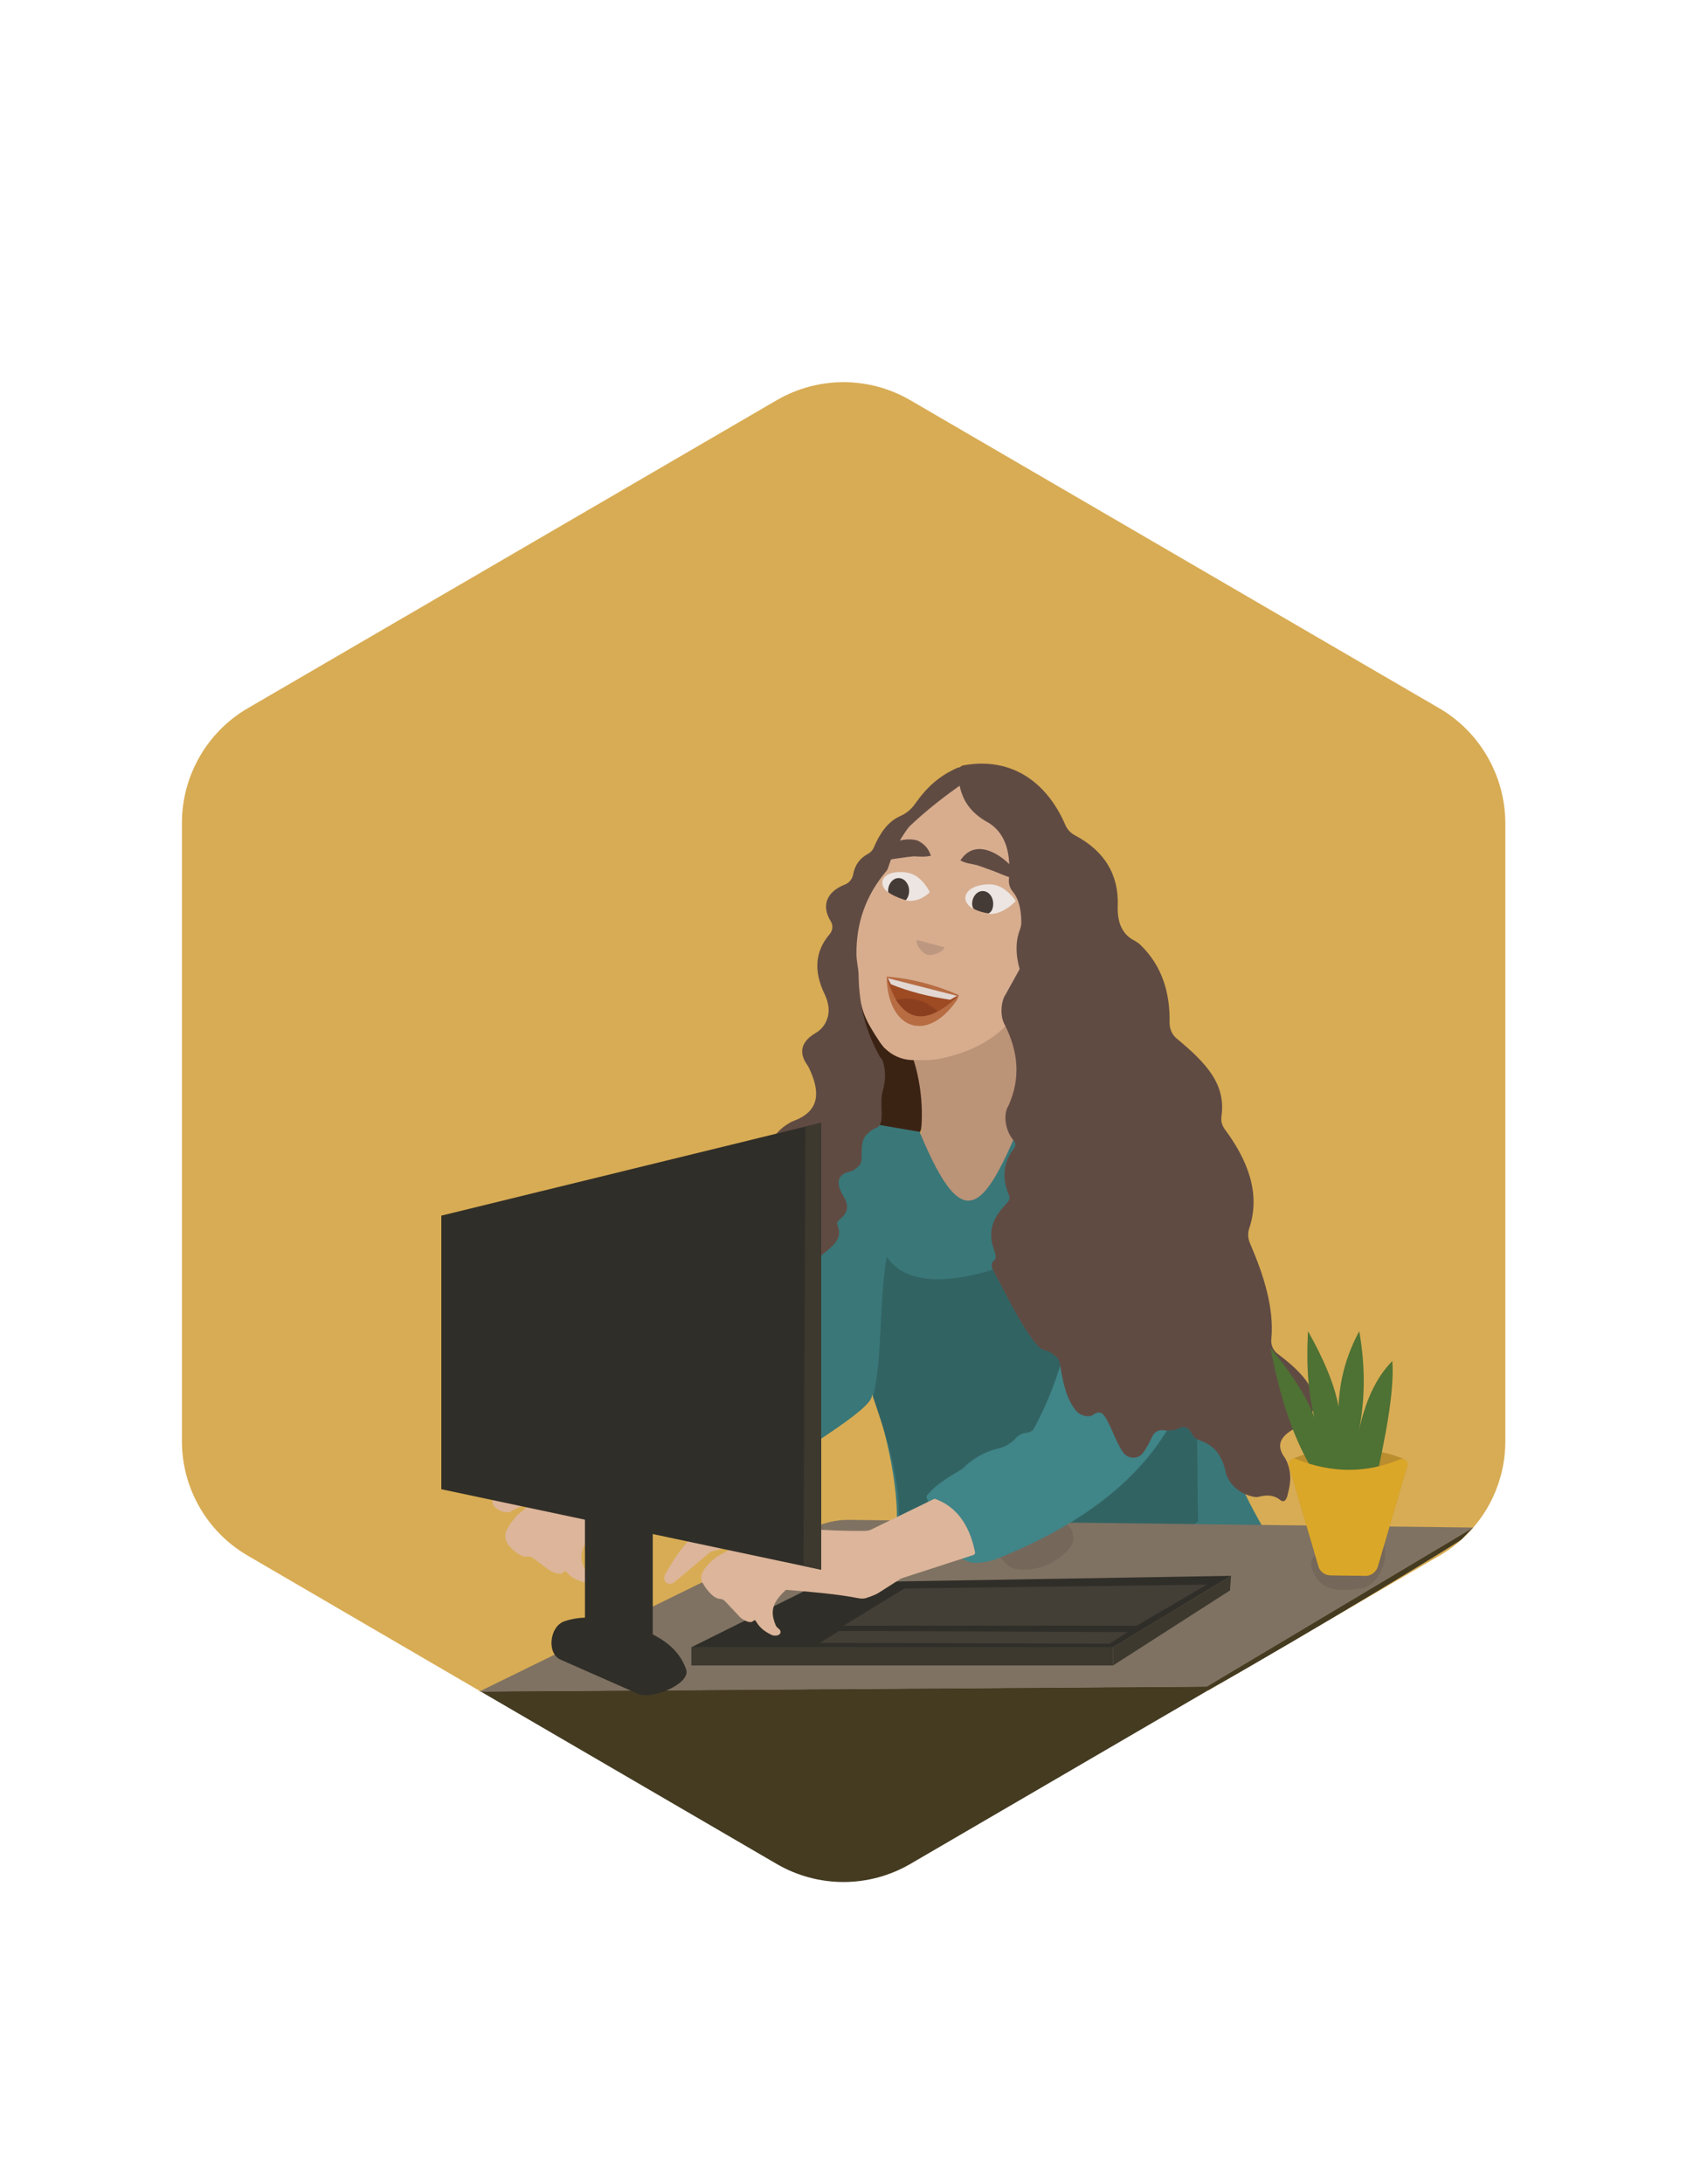 <?xml version="1.0" encoding="utf-8"?>
<!-- Generator: Adobe Illustrator 26.0.3, SVG Export Plug-In . SVG Version: 6.00 Build 0)  -->
<svg version="1.1" xmlns="http://www.w3.org/2000/svg" xmlns:xlink="http://www.w3.org/1999/xlink" x="0px" y="0px"
	 viewBox="0 0 612 792" style="enable-background:new 0 0 612 792;" xml:space="preserve">
<style type="text/css">
	.st0{display:none;}
	.st1{fill:#D8AC54;}
	.st2{fill:#443B21;}
	.st3{fill:#3B2314;}
	.st4{fill:#BB9377;}
	.st5{fill:#3A7778;}
	.st6{fill:#604B43;}
	.st7{fill:#326363;}
	.st8{fill:#7F7262;}
	.st9{fill:#75685B;}
	.st10{fill:#408588;}
	.st11{fill:#D7AD8E;}
	.st12{fill:#BE9780;}
	.st13{fill:#302E28;}
	.st14{fill:#3D392F;}
	.st15{display:none;fill:#433F37;}
	.st16{fill:#433F37;}
	.st17{fill:#DCB59A;}
	.st18{fill:none;}
	.st19{fill:#CEAD9B;}
	.st20{fill:#BA8E2E;}
	.st21{fill:#4E7134;}
	.st22{fill:#DBA728;}
	.st23{fill:#ECE5E1;}
	.st24{fill:#443B37;}
	.st25{fill:#B76C42;}
	.st26{fill:#9E4A23;}
	.st27{fill:#E2D7D2;}
	.st28{fill:#8C3F1F;}
</style>
<g id="Layer_1" class="st0">
</g>
<g id="Layer_16" class="st0">
</g>
<g id="Layer_21">
	<g>
		<path class="st1" d="M522.1,256.8L330.2,145.1c-15-8.7-33.4-8.7-48.4,0L89.9,256.8C75.1,265.4,66,281.3,66,298.4l0,224.2
			c0,17.1,9.1,32.9,23.9,41.5l84.4,49.2l0,0l263.6-1.8v1.7l84.3-49.1c14.8-8.6,23.9-24.4,23.9-41.5V298.4
			C546,281.3,536.9,265.4,522.1,256.8z"/>
		<path class="st2" d="M174.3,613.3L174.3,613.3l107.5,62.6c15,8.7,33.4,8.7,48.4,0l107.6-62.7v-1.7L174.3,613.3z"/>
	</g>
</g>
<g id="Layer_22">
	<path class="st2" d="M534.4,553.9l-96.8,57.7l0.2,1.6c38.6-21.8,90.8-53.6,92.4-55L534.4,553.9z"/>
</g>
<g id="Layer_12">
	<path class="st3" d="M321,380.1c-0.8-0.2-8-16.1-8.7-16.2c-2-0.3,4.3,20.5,3.4,22.9c-1.5,3.8-1.3,8.1-0.3,12
		c0.3,1.2,0.8,2.5,1.8,3.2c0.6,0.4,1.3,0.5,2,0.6c1.7,0.3-1.3,6.2,0.4,6.4c0.5,0.1,13.7,2.1,14,1.7c1-1.1,1.3-6.6,1-6.9l0.1-9.1
		c0-2-3-8.8-3.3-10.8L321,380.1z"/>
</g>
<g id="Layer_5">
	<path class="st4" d="M333.8,413.1l-3.4,17.2l20.5,6.8l16.2-8.8l-2.1-8.4l1.6-3.6l7.2-5l-3.7-45.7l-38.6,18.8
		C334.4,394.2,335.1,403.8,333.8,413.1z"/>
</g>
<g id="Layer_6">
	<path class="st5" d="M280.2,533.8c12.3-9.4,38.3-23.9,36-28.5c3.4,6.9,10.7,33.9,8.9,50.3c-0.1,1.3,0.5,2.4,1.7,2.9
		c11.2,4.9,21.5,6.4,31,5.5c1.2-0.1,2.3,0.2,3.3,0.9c5.7,4.1,11.1,6.6,16,5.2c1.1-0.3,2.2-0.2,3.2,0.3c6.8,3.7,13.7,5.5,20.5,4.8
		c0.7-0.1,1.3,0,2,0.1c7.3,1.8,14.7,2.3,22.3,1.9c1.3-0.1,2.5,0.2,3.7,0.6c17,6.6,33.4,10.1,41.3,5.5c2-1.2,2.7-3.7,1.6-5.7
		c-10.1-18.5-22.8-37.6-23.4-46.2l-6.9-19.9l-32.2-5.4L363,452.8c9.8-19.7,17.3-37.6,12.2-58.1c-17.3,44.2-24.6,56.7-41.6,15.7
		l-25.8-4.4l-13.3,9.4l-6.4,29.7c-4.3,13.8-5.3,39.9-7.9,49.2c-1.8,1.5-4.3,1.5-5.5,4.6c-2,1.6-4,3.3-6,4.9
		c-3.7,3.1-7.5,6.2-11.2,9.3c-0.2,0.1-1.7,1.4-1.6,3.5c0,1.3,0.6,2.6,1.8,3.4l18.9,13.8C277.7,534.7,279.1,534.6,280.2,533.8z"/>
</g>
<g id="Layer_13">
	<path class="st6" d="M371,431.7"/>
	<path class="st7" d="M321.7,455.7c-2.9,16.5-1.5,36.9-5,50.8c6.2,18.2,10.9,33.2,9,49.8c4.5-5.6,9.3-6.2,15.7-6.2
		c0.5,0,0.9,0,1.4,0.1l14,1.9c11.4,0.5,21.9,2.3,31,5.9c1.6,0.6,3.3,1.1,5,1.4c8.1,1.4,36.9-3.5,41.8-7.7l-0.4-39
		c0.8-0.2-16.9-18.5-16.9-18.5l-28.5-46C364.2,461.3,332.4,471.8,321.7,455.7z"/>
</g>
<g id="Layer_17">
	<path class="st8" d="M437.8,611.6l-264,1.8L295.1,554c3.9-1.9,8.3-2.9,12.7-2.9l226.7,2.8L437.8,611.6z"/>
	<path class="st8" d="M-172.5-65.6"/>
	<path class="st9" d="M351.2,563.1c3.5,1.6,8.1-0.7,11.3,1.5c1.2,0.8,2,2.1,3.1,3c1.7,1.3,4,1.7,6.1,1.6c6.1-0.1,12-2.9,16-7.5
		c0.8-0.9,1.6-2,1.7-3.3c0.1-1.9-0.8-5.1-2.6-5.8c-1.8-0.7-4.9-0.2-6.8-0.1c-4.5,0.3-8.5,1.5-13,1.8c-3.2,0.2-6.2,0.2-9.3-0.7
		c-2-0.6-4.1-1.9-6.2-1.1C346.8,554.2,346.8,561.2,351.2,563.1z"/>
	<path class="st9" d="M494.8,575.8c3.8-1.4,6.6-5.4,7.6-10.6c0.2-1.1,0.1-2.2,0-3.5c-0.2-2-2.2-4.6-3.5-4.9
		c-1.4-0.3-3.2,0.9-4.3,1.4c-2.8,1.2-4.9,3.3-7.6,4.5c-1.9,0.9-3.8,1.5-6.1,1.4c-1.4-0.1-3.2-0.9-4.3,0.3c-2.4,2.6,0.3,7.8,3,9.9
		C483.3,577.3,488.9,576.8,494.8,575.8z"/>
</g>
<g id="Layer_7">
	<path class="st10" d="M348.6,565c-0.1-0.7-0.4-0.8-0.4-2.3c-0.3-1.7-13.6-18.8-11.9-20.5c2.1-2.1,2.3-3.4,12.2-9.2
		c1.6-0.9,1.3-1.5,4.7-3.8c6.1-4.1,9.4-3.6,11.8-5c1.9-1.1,3-2.1,3.5-2.7c0.6-0.7,1.4-1.3,2.3-1.6c1.5-0.5,2.1-0.1,3.9-1.3
		c2.7-4.6,6.8-13.5,9.3-21.5l3.1-9l41.7,21.2c-5.3,8.6-15.6,35.4-67.1,55.9c-2.6,1-5.4,1.5-8.1,1.5c-1.2,0-2.3-0.4-3.4-0.9
		L348.6,565z"/>
	<path class="st7" d="M345.7,463.7"/>
</g>
<g id="Layer_10">
	<g>
		<path class="st11" d="M181.7,430.9C181.7,430.9,181.7,430.9,181.7,430.9l0.8,0.9C182.3,431.5,182.1,431.1,181.7,430.9z"/>
		<path class="st12" d="M182.6,431.8C182.6,431.8,182.6,431.8,182.6,431.8L182.6,431.8C182.6,431.8,182.6,431.8,182.6,431.8z"/>
		<path class="st11" d="M177.6,424.3c0.3,0.3,0.6,0.7,0.8,1.1"/>
		<path class="st11" d="M193.1,410.5"/>
		<path class="st12" d="M189.7,406c0.3,0.2,0.9,0.2,1.2,0.4C190.6,406.2,190.2,406,189.7,406z"/>
		<path class="st12" d="M180,413.9c0-0.3,0.1-0.6,0.2-0.8C180,413.3,180,413.6,180,413.9z"/>
	</g>
</g>
<g id="Layer_4">
	<path class="st11" d="M331.1,384.4c-4.8-0.1-9.2-2.5-11.9-6.5l0,0c-5.4-8.1-7.2-11.9-7.7-21.1c0-0.8-1.2-0.4-1.3-1.2
		c-3-15.7-0.6-30.5,9.1-42.5c0.9-1.1,1.6-2.4,2-3.7c3.3-10,8.9-17.2,16.9-22.4l2.6-1.8c4.9-3.3,11.4-2.3,15.3,2.1
		c1.7,1.9,3.7,3.7,5.9,5.3c0.3,0.2,0.5,0.4,0.8,0.6c5.1,3.4,6.9,9.3,6.2,16.5c-0.1,0.7-0.1,1.4-0.1,2.1l0,0.3c0.1,2.2,1,4.3,2.4,6.1
		c3.1,4,3.7,8.7,2.2,13.3c-1.1,3.9-0.9,6.7,0,9.7c1.1,3.9,0.3,8.1-2.3,11.2l-0.1,0.2c-0.4,0.5-0.3,1.1-0.2,1.7l0.2,4.9
		c0.1,2.2-0.4,4.5-1.5,6.4c-7.5,13.6-23.9,17.5-29.8,18.5c-1.2,0.2-2.4,0.3-3.5,0.3L331.1,384.4z"/>
	<path class="st11" d="M365.9,369.6"/>
</g>
<g id="Layer_2">
	<g id="Layer_15">
		<g id="Layer_8">
			<g id="Layer_9">
			</g>
			<polygon class="st13" points="446.6,571.4 297.9,573.9 250.8,597.3 403.8,597.3 			"/>
			<rect x="250.8" y="597.3" class="st14" width="153" height="6.6"/>
			<polygon class="st14" points="446.2,576.7 403.8,603.9 403.8,597.3 446.6,571.4 			"/>
			<polygon class="st15" points="326,510.1 295.9,510.1 323.8,496 346.8,496 			"/>
			<polygon class="st16" points="412.3,589.5 306,589.5 328.1,576 437.8,574.6 			"/>
			<polygon class="st16" points="402.5,596 297.4,595.7 304.4,591.4 409.1,591.8 			"/>
			<path class="st17" d="M353,563.9l-26.2,8.5c0,0-0.1,0-0.1,0.1l-7.7,4.9c-0.9,0.6-1.9,1-2.9,1.4l-2,0.7l0,0
				c-0.9,0.2-1.7,0.2-2.8,0c-7.1-1.4-15.9-2.2-25.9-3c-0.2,0-0.3,0-0.4,0.1c-4.6,4.3-5.8,7.5-3.6,12.7l0,0c0.2,0.5,0.6,0.9,1,1.2
				c1.6,1.2,0.6,3-2,2.5c0,0-0.1,0-0.1,0c-2.4-1.1-4.6-2.5-6.1-5.2c-0.2-0.3-0.6-0.4-0.9-0.1c-0.7,1-2.7,0.3-4.2-0.8
				c-0.4-0.3-0.7-0.5-1-0.9l-4.7-5c-0.5-0.5-1.2-1.2-1.9-1.2c-2.5,0-4.9-2.9-6.6-5.8c-0.6-1-0.7-2.2-0.3-3.2
				c1.1-2.9,3.6-4.8,5.2-6.1c0.3-0.2,0.6-0.5,0.9-0.6c1.8-1,6.6-3.5,6.2-3.8c-0.2-0.1-8.8,2.2-9.4,2.6c0,0,0,0-0.1,0.1l-12.7,10.7
				c-0.5,0.4-1.1,0.6-1.8,0.6c-1.1-0.1-1.8-0.7-1.9-1.7c-0.1-0.7,0.1-1.4,0.4-1.9c3.2-5.8,6.8-10.9,11.3-14.9
				c2.1-1.7,4.3-2.4,7.1-2.9l9.1-1.1c0,0,0.1,0,0.1,0c16.2,2.2,31.4,3.5,44.9,3.3c0.8,0,1.6-0.2,2.2-0.5l22.8-11.1
				c0.1,0,0.2,0,0.3,0c7.8,2.8,12.5,9.4,14.5,19.2C353.9,563.1,353.6,563.7,353,563.9z"/>
		</g>
		<g id="Layer_11">
			<path class="st18" d="M338.2,378.1c0.9,0.1,1.8,0.1,2.6,0.2c0.5,0,1,0.1,1.4,0.3c-0.2,0.1-0.5,0.1-0.7,0.1
				c-0.7-0.1-1.5-0.1-2.2-0.1c-0.4,0-0.8,0.1-1.1,0c-0.2-0.1-0.4-0.2-0.6-0.2c-0.2,0-0.4,0-0.5,0c-0.3-0.1-0.3-0.5,0.1-0.5
				c0.1,0,0.3,0.2,0.4,0.2C337.8,378.1,338,378.1,338.2,378.1z"/>
			<path class="st19" d="M357,370.8"/>
		</g>
		<path class="st11" d="M259.7,278.4"/>
	</g>
	<g id="Layer_19">
	</g>
	<path class="st6" d="M364.3,371.2c-1.6-3.2-1.1-8.3,0.5-10.6l5.1-9.2c-1.4-5-1.6-9.7,0-14c0.4-1.1,0.7-2.3,0.6-3.4
		c-0.1-4.1-0.8-7.9-3.1-10.7c-1-1.2-1.5-2.7-1.4-4.3c0.7-8.7-0.6-16.2-7.1-20.5c-0.1,0-0.1-0.1-0.2-0.1c-7.2-3.9-10.9-9.4-11.1-18.5
		c0-1.2,0.8-2.2,2-2.4c17.9-3.2,30.5,6.7,36.9,21.7c0.7,1.5,1.8,2.8,3.3,3.6c11.2,5.9,16,14.6,15.7,25.4c-0.3,6.4,1.7,10.6,5.9,12.8
		c0.9,0.5,1.7,1,2.4,1.7c7.7,7.5,10.7,17.1,10.5,28.2c0,2.2,0.9,4.3,2.6,5.7c11,9.1,17.9,16.7,16.2,28.3c-0.2,1.6,0.2,3.1,1.1,4.4
		c8.8,11.8,13.1,23.8,9,36.1c-0.6,1.8-0.5,3.7,0.3,5.5c5,11.6,8.8,23.5,7.7,34.8c-0.2,2,0.7,4,2.3,5.2c9.8,7.3,15.7,14.5,12.4,21.5
		c-1,2.2-2.9,3.9-5.1,5c-5.5,2.7-8.5,6-4.7,11.2c0.3,0.5,0.6,1,0.8,1.5c1.9,4.8,1.1,8.3,0.3,11.6c-0.4,2-1.3,3.5-2.9,2.1
		c-1.9-1.5-4.3-1.9-7.5-1.1c-0.7,0.2-1.5,0.2-2.2,0c-4.5-1-7.7-3.5-9.6-7.6c-0.1-0.2-0.1-0.4-0.2-0.6c-1.2-6.1-3.7-10.3-9.8-12.3
		c-0.9-0.3-1.7-0.9-2.2-1.7l-1.1-1.7c-0.8-1.3-2.5-1.8-3.8-1c-1.7,0.9-3.7,1.1-6,0.8c-1.6-0.2-3.1,0.7-3.8,2.1
		c-1,2.1-2.1,4.4-3.6,6.3c-1.9,2.3-5.4,2-7.1-0.4c-3.2-4.8-4.3-9.9-7-13.5c-0.8-1.1-2.4-1.2-3.5-0.3c-0.5,0.4-1.1,0.7-1.9,0.7
		c-1.6,0.2-3.7-0.8-4.7-2c-3.9-5-4.8-11.2-5.9-17.6c-0.1-0.4-0.3-0.9-0.6-1.2c-1.4-1.6-3-2.7-4.7-3.1c-1-0.2-1.8-0.8-2.5-1.5
		c-5.6-6.3-10.5-16.6-16.5-27.9c-0.6-1.1-0.4-2.5,0.6-3.2c1.2-0.9,0.1-2.9-0.7-5.8c-0.1-0.3-0.1-0.6-0.2-0.9
		c-1.1-6.2,1.9-10.3,5.7-14.3c0.7-0.7,0.9-1.7,0.5-2.6c-2.5-6.1-2.2-11.8,1.8-16.9c0.7-0.9,0.7-2.2-0.1-3c-2.7-3-4.1-9-1.8-12.7
		C370.2,391.2,369.6,381.4,364.3,371.2z"/>
	<g id="Layer_3">
		<path class="st6" d="M320.2,395.7c-1.4,5,1.2,11.9-2.4,13.3c-0.9,0.3-1.7,0.8-2.3,1.4l-1.1,1c-3.1,3-0.9,9.3-2.5,11
			c-3,3.2-3.9,2-5.9,3.3c-3.8,2.5-0.3,7.5,0.2,8.4c3.7,6.7-3.3,8-2.5,9.8c3.3,7.4-5.9,9.6-8.9,14.9c-1.3,2.3-4.5,4.3-7.1,4.6
			c-1.3,0.1-2.6,0.4-3.7,0.9c-2.6,1-5-1.4-4.2-4.1c0.2-0.6,0.3-1.1,0.3-1.7c0.1-1.4-0.5-2.8-1.5-3.8l-3.9-3.9
			c-0.4-0.4-0.8-0.8-1.1-1.3c-5.1-7.3-3.7-11.9,4.5-13.7c0.9-0.2,1.8-0.5,2.6-1c3.5-2,4-5,1.2-9.1c-4.8-8.2-2.8-14.3,4.8-18.7
			c0.5-0.3,1.1-0.5,1.6-0.7c9.2-3.6,9.2-10.5,5.3-18.8c-0.2-0.5-0.5-0.9-0.8-1.4c-3.2-4.6-2.1-8.5,3.2-11.6c2.9-1.7,4.6-4.9,4.6-8.2
			c0-0.9-0.1-1.9-0.4-2.9c-0.2-0.9-0.5-1.7-0.9-2.6c-4.2-8.5-3.7-15.8,1.7-22.1c1.1-1.3,1.3-3.1,0.4-4.6c-3.5-5.6-1.7-10.7,5.2-13.4
			c1.5-0.6,2.6-2,2.9-3.6c0.6-3.4,2.4-5.9,5.4-7.5c0.9-0.5,1.7-1.3,2.1-2.3c2.2-5.2,5.1-9.4,9.6-11.4c2.1-0.9,3.9-2.4,5.2-4.2
			c4.5-6.4,8.8-10.2,15.3-13.2c1.2-0.6,2.7-0.1,3.3,1.1l0.4,0.7c0.6,1.2,0.2,2.6-0.8,3.3c-7.4,5.1-14.1,10.4-19.8,15.8
			c-0.3,0.3-0.6,0.6-0.8,0.9c-3.1,4.1-5.5,9-7.3,14.6c-0.1,0.3-0.3,0.6-0.5,0.9c-7.5,8.8-11,18.9-10.9,30.1c0,1.4,0.2,2.8,0.4,4.2
			c0.3,1.5,0.4,3.1,0.4,4.6c0.3,9.7,2.4,19.2,7.7,28.5c0.1,0.2,0.9,1.1,1,1.4C321.4,388.5,321.3,391.8,320.2,395.7z"/>
	</g>
	<g>
		<path class="st6" d="M348.4,312c5-7.7,13.4-3.2,18.3,1.9c1.6,1.5,3,3.1,4,5.1c-4.2-0.2-8.1-2.5-11.8-3.7c-1.3-0.5-3.3-1.2-4.5-1.6
			C352.4,313.2,350.4,313.1,348.4,312L348.4,312z"/>
	</g>
	<g>
		<path class="st6" d="M337.7,310.3c-2.3,0.5-4.1,0.3-6.2,0.2c-1.3,0.1-3.4,0.4-4.7,0.6c-3.9,0.4-8.2,1.8-12.4,1
			c1.5-1.7,3.2-3,5.1-4.1c2.8-1.6,5.9-3.4,9.4-3.6c1.3-0.1,2.7,0,4,0.4C335.2,305.9,336.9,307.7,337.7,310.3L337.7,310.3z"/>
	</g>
</g>
<g id="Layer_18">
	<path class="st20" d="M495.4,571.4l-12.8-0.2c-2,0-3.8-1.4-4.3-3.3l-10.7-36.4c-0.3-1.8,0.4-1.9,1.7-2.6c8.5-4.2,26.9-5.1,38.9-0.3
		c1.6,0.6,2.6,1.4,2.3,3l-10.7,36.5C499.3,570,497.4,571.4,495.4,571.4z"/>
	<path class="st21" d="M476.4,533.4l22.5,4.5c3.8-17.2,7-33.6,6.2-44.4c-6.3,6.4-9.9,15.2-12.1,25.2c2.3-11.6,2.3-23.6,0.1-36
		c-5.8,10.7-8.3,22.3-7.4,35c0,0,3.3-9.4-11.2-35c-0.7,13.2,0.1,25.3,3.6,35.3c-2.1-8.8-8.9-19.3-17.2-29.2
		C464.1,505.6,468.8,521,476.4,533.4z"/>
	<path class="st22" d="M495.4,571.4l-12.8-0.2c-2,0-3.8-1.4-4.3-3.3l-10.7-36.4c-0.5-1.6,1.1-3.1,2.7-2.4c13,5.2,25.4,5.1,37.5,0.1
		c1.6-0.7,3.2,0.8,2.7,2.4l-10.7,36.5C499.2,570,497.4,571.4,495.4,571.4z"/>
</g>
<g id="Layer_14">
	<g>
		<path class="st23" d="M359.8,320.7c-5.1-0.3-9.4,1.7-9.6,4.7c-0.1,1.6,1,3.1,2.9,4.2c-0.3-0.5-0.5-1.1-0.5-1.8
			c0-2.6,1.7-4.6,3.8-4.6c2.1,0,3.8,2.1,3.8,4.6c0,1.8-0.7,3-1.8,3.5c0.2,0,0.3,0,0.5,0.1c5.1,0.3,9.6-4.7,9.6-4.7
			S364.9,321.1,359.8,320.7z"/>
		<path class="st24" d="M360.3,327.7c0-2.6-1.7-4.6-3.8-4.6c-2.1,0-3.8,2.1-3.8,4.6c0,0.7,0.2,1.3,0.5,1.8c1.4,0.8,3.3,1.4,5.4,1.7
			C359.7,330.7,360.3,329.5,360.3,327.7z"/>
	</g>
	<g>
		<path class="st23" d="M329.9,316.6c-4.7-1.1-9,0.1-9.7,2.7c-0.4,1.5,0.3,3,2,4.3c0-0.2,0-0.4,0-0.5c0-2.6,1.7-4.6,3.8-4.6
			s3.8,2.1,3.8,4.6c0,1.3-0.5,2.5-1.2,3.4c5.1,1,8.7-3,8.7-3S334.7,317.8,329.9,316.6z"/>
		<path class="st24" d="M326,318.4c-2.1,0-3.8,2.1-3.8,4.6c0,0.2,0,0.4,0,0.5c1.2,0.9,3,1.8,5.4,2.6c0.4,0.1,0.7,0.2,1,0.3
			c0.7-0.8,1.2-2,1.2-3.4C329.8,320.5,328.1,318.4,326,318.4z"/>
	</g>
	<path class="st12" d="M332.6,340.8l10,2.7c-0.3,1.5-3,2.5-4.8,2.8c-0.8,0.1-1.6-0.1-2.3-0.5C334.2,344.8,332.2,342.9,332.6,340.8z"
		/>
	<path class="st25" d="M321.7,354.1c8.7,0.7,17.4,2.9,26.1,6.7l0,0c-0.1,0.6-0.4,1.5-0.9,2.2c-10.8,15.3-24.4,10.1-25.2-7.7V354.1z"
		/>
	<path class="st26" d="M322.1,354.7c7.8,2.9,16.2,5,25.1,6.4l-0.3,0.7c-11.3,10.4-20.1,9-24.8-6.4V354.7z"/>
	<path class="st27" d="M322.1,354.7l25.1,6.4l-2.5,1.4c-7.7-1.1-14.8-2.9-21.5-5.6L322.1,354.7z"/>
	<path class="st28" d="M325.1,362.6l0.3,0.5c3.7,5.3,8.3,6.9,14.1,3.9l0.6-0.3C335.9,362.8,331,361.3,325.1,362.6z"/>
</g>
<g id="Layer_20">
	<g>
		<path class="st18" d="M187.2,549.9c0.2-0.3,0.5-0.6,0.8-0.8c1.6-1.3,5.9-4.7,5.4-4.8c-0.2-0.1-8.3,3.7-8.7,4.3c0,0,0,0.1-0.1,0.1
			l-0.4,0.4v4.9C185.1,552.3,186.4,550.9,187.2,549.9z"/>
		<path class="st17" d="M185.5,547.8c0.4-0.1,0.8-0.3,1.2-0.5c1.9-0.9,6.6-3.1,6.8-3.1c0.4,0.1-3.8,3.5-5.4,4.8
			c-0.3,0.3-0.6,0.5-0.9,0.9c-0.8,1-2,2.4-2.9,4c-1.4,2-1.3,4,0,6.2c2.1,2.5,5,4.8,7.3,4.3c0.7-0.1,1.6,0.4,2.1,0.8l5.5,4.1
			c0.4,0.3,0.8,0.5,1.2,0.7c1.6,0.7,3.6,1,4.1,0c0.2-0.3,0.6-0.4,0.9-0.1c1.9,2.4,4.4,3.3,7,4c0,0,0.1,0,0.1,0
			c2.7,0,3.3-1.9,1.5-2.8c-0.5-0.2-0.9-0.6-1.2-1l0,0c-3-4.7-2.4-8,1.3-13.1c0.1-0.1,0.2-0.2,0.4-0.2c10-1,18.9-1.8,26.1-1.7
			c1.1,0,1.9-0.2,2.8-0.5l1.9-1c0.9-0.5,1.8-1.1,2.6-1.9l6.7-6.2c0,0,0.1-0.1,0.1-0.1l24.3-13.1c0.5-0.3,0.7-0.9,0.5-1.4
			c-3.7-9.3-9.6-14.9-17.8-16.2c-0.1,0-0.2,0-0.2,0.1l-20.4,15c-0.6,0.4-1.3,0.7-2.1,0.9c-13.2,2.6-28.4,4-44.8,4.9c0,0-0.1,0-0.1,0
			l-8.8,2.8c-0.3,0.1-0.6,0.2-0.9,0.4c-7,4-7.2,7.1-2.7,9.1c1.2,0.5,2.5,0.6,3.8,0.2L185.5,547.8z"/>
		<path class="st13" d="M184.1,559.9c0.1,0.1,0.1,0.1,0.2,0.2"/>
		<path class="st13" d="M183.2,556.8"/>
	</g>
	<rect x="212.2" y="535.5" class="st13" width="24.6" height="62.3"/>
	<path class="st13" d="M232,590.6c-12.6-4.5-20.6-5-27.3-2.7c-5.4,1.9-6.5,11.9-1.1,14l28.1,12.4c5.1,2,19.1-3.9,17.2-9
		C247.4,601.1,243.9,594.9,232,590.6z"/>
	<polygon class="st13" points="297.9,569.2 160.1,540 160.1,440.8 297.9,407.1 	"/>
	<polygon class="st14" points="297.9,569.2 291.5,567.8 292.2,408.5 297.9,407.1 	"/>
</g>
</svg>
